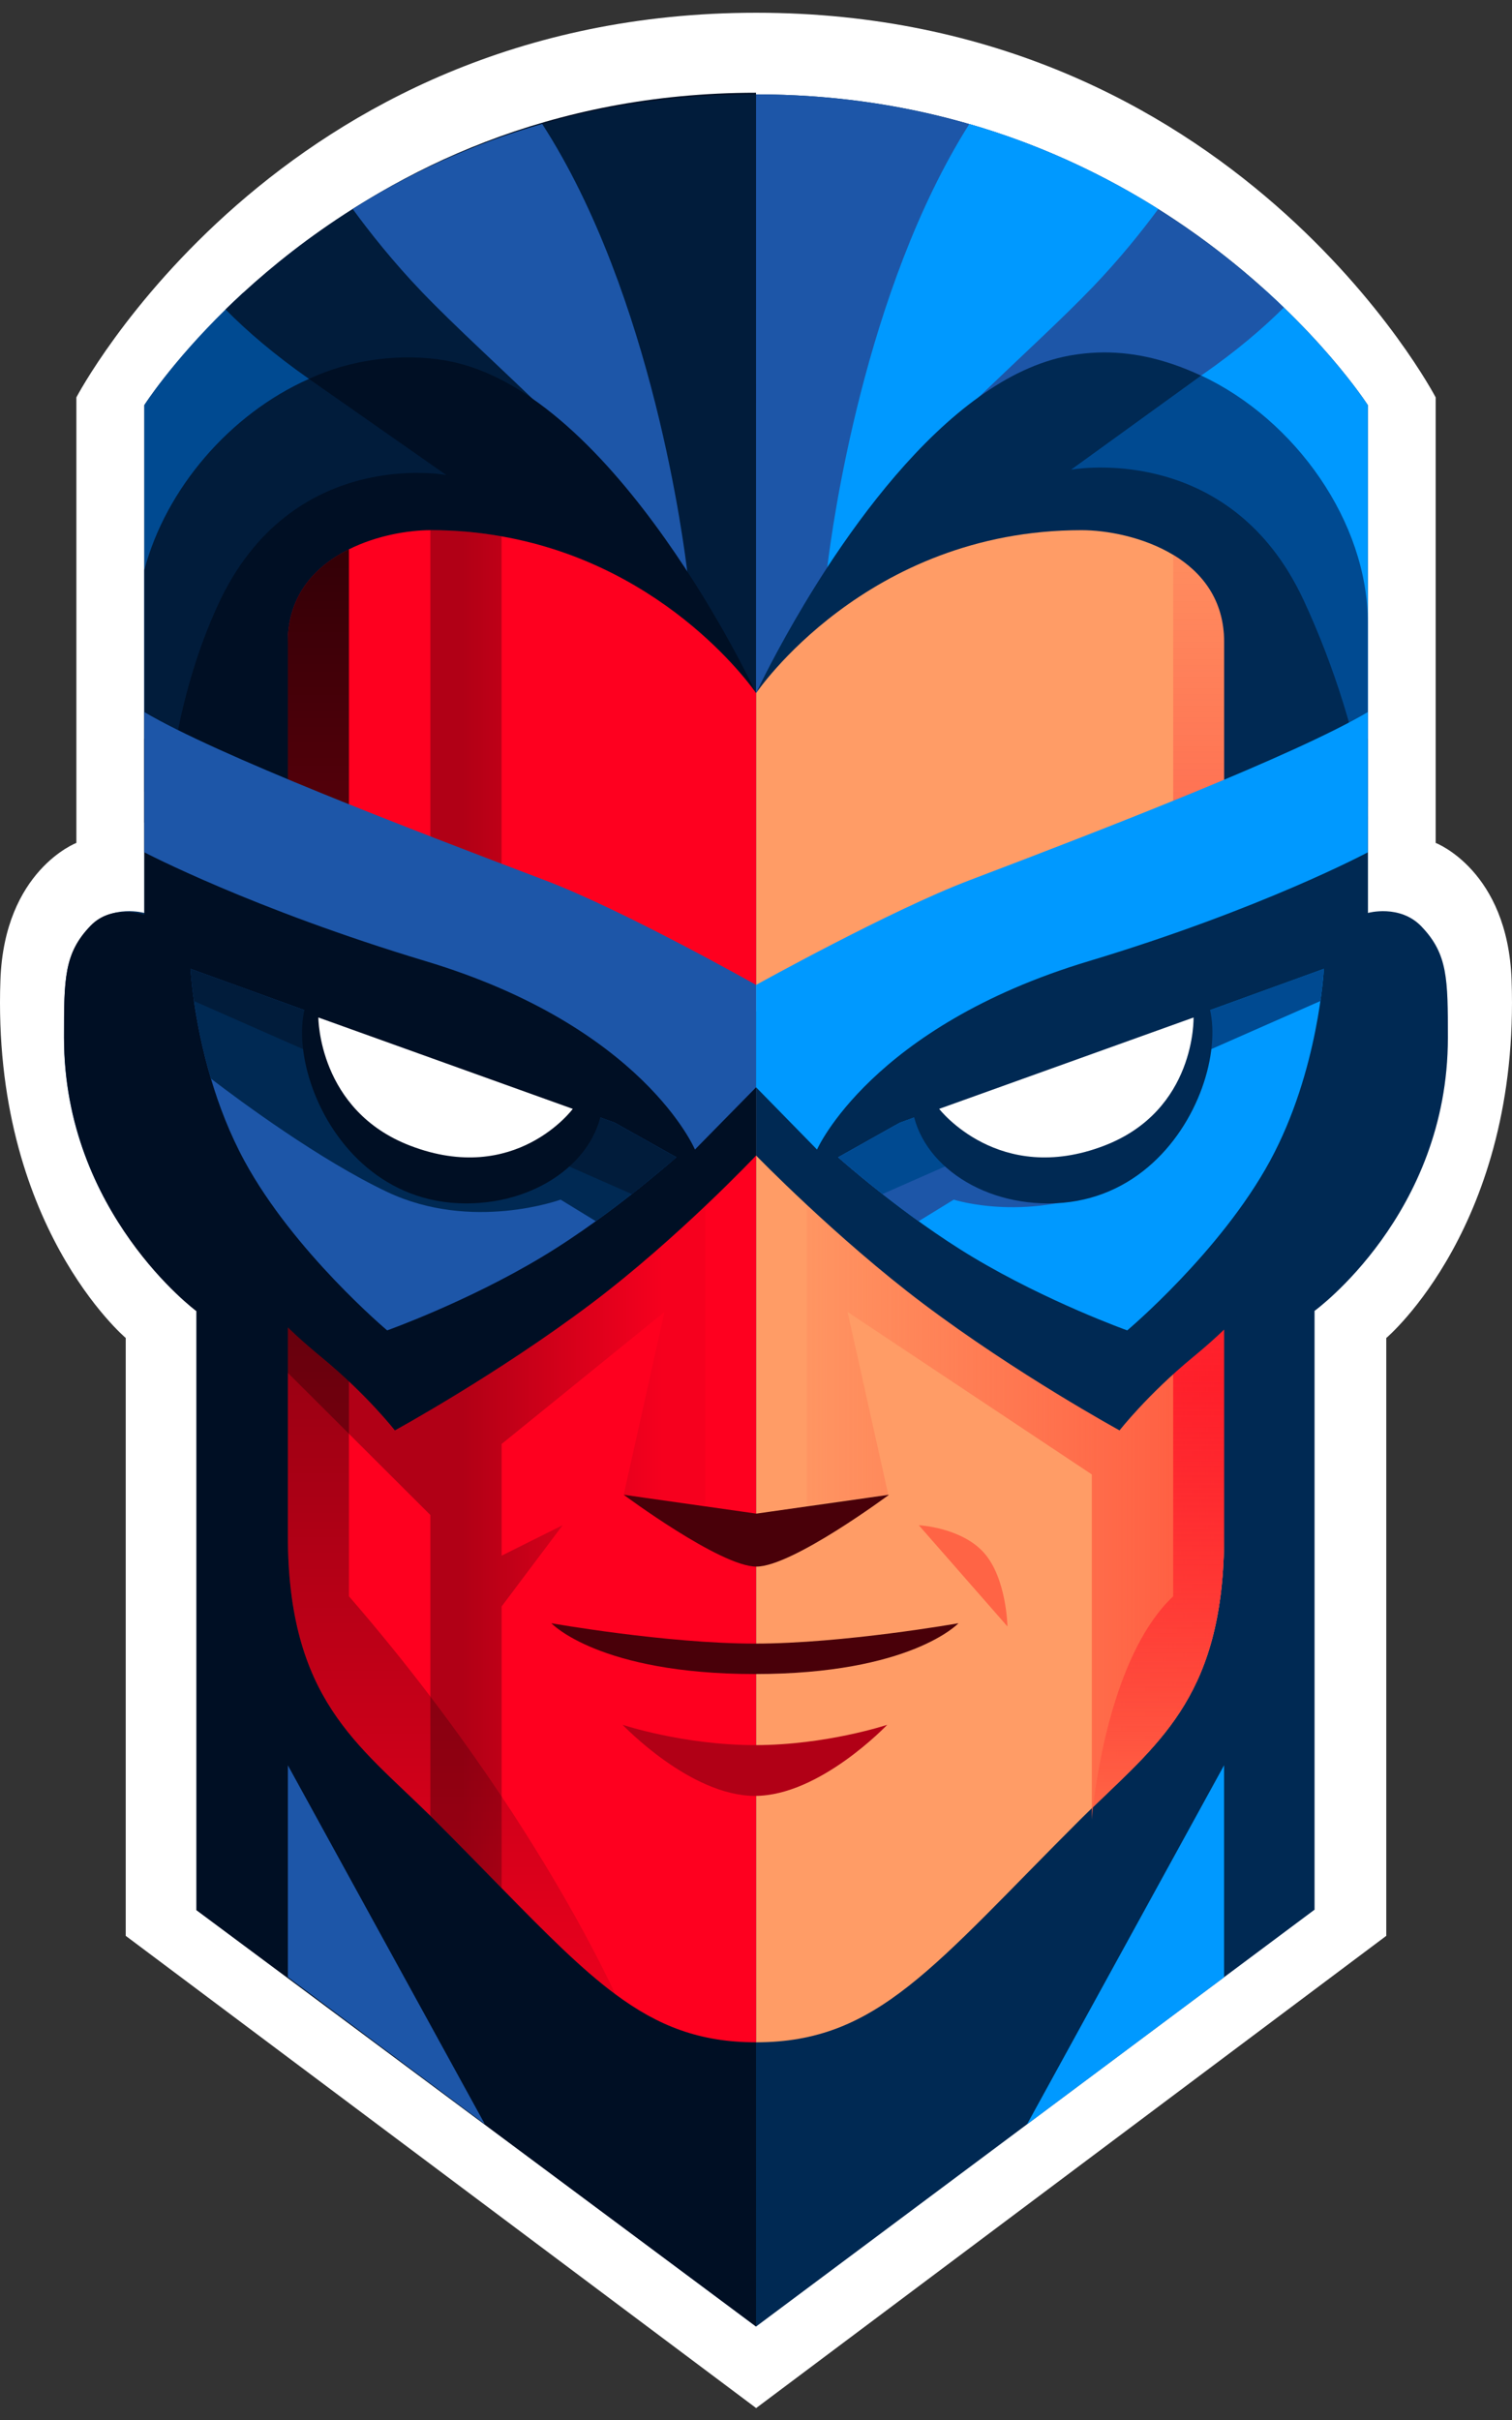 <svg width="70" height="112" viewBox="0 0 70 112" fill="none" xmlns="http://www.w3.org/2000/svg">
<rect x="0" y="0" width="70" height="112" fill="#333333" stroke="none"/>
<path fill-rule="evenodd" clip-rule="evenodd" d="M64.179 61.923V89.593L35.007 111.448L5.821 89.593V61.923C5.821 61.923 -0.385 56.688 0.019 45.357C0.2 40.283 3.536 39.011 3.536 39.011V18.391C3.536 18.391 12.837 0.59 35.008 0.59C57.18 0.59 66.466 18.391 66.466 18.391V39.011C66.466 39.011 69.8 40.281 69.981 45.357C70.385 56.688 64.181 61.923 64.181 61.923H64.179Z" fill="white"/>
<path fill-rule="evenodd" clip-rule="evenodd" d="M65.812 42.881C64.806 41.833 63.325 42.253 63.325 42.253V18.75C63.325 18.75 54.116 4.368 35.003 4.368C15.89 4.368 6.681 18.75 6.681 18.75V42.253C6.681 42.253 5.2 41.833 4.189 42.881C2.961 44.153 2.962 45.319 2.962 48.032C2.962 56.193 9.143 60.669 9.143 60.669V88.382L35.001 107.676L60.859 88.382V60.669C60.859 60.669 67.032 56.193 67.032 48.032C67.032 45.317 67.032 44.153 65.81 42.881H65.812Z" fill="#002953"/>
<path fill-rule="evenodd" clip-rule="evenodd" d="M35.003 4.292C15.758 4.292 6.736 18.859 6.736 18.859V42.354C6.736 42.354 5.205 41.794 4.192 42.842C2.964 44.113 2.966 45.28 2.966 47.992C2.966 56.154 9.09 60.68 9.09 60.68V88.404L35.001 107.67V4.292H35.003Z" fill="#000F24"/>
<path fill-rule="evenodd" clip-rule="evenodd" d="M13.328 81.699V91.503L22.445 98.305L13.328 81.701V81.699Z" fill="#1D56A8"/>
<path fill-rule="evenodd" clip-rule="evenodd" d="M47.546 98.319L56.67 91.51V81.699L47.546 98.319Z" fill="#0099FF"/>
<path fill-rule="evenodd" clip-rule="evenodd" d="M59.438 14.231C59.283 14.081 59.123 13.93 58.959 13.778C58.809 13.637 58.655 13.498 58.496 13.354L54.168 16.816L42.557 26.104L63.325 36.455V18.75C63.325 18.75 62.04 16.745 59.438 14.233V14.231Z" fill="#0099FF"/>
<path fill-rule="evenodd" clip-rule="evenodd" d="M63.325 37.924C63.325 37.924 63.325 37.915 63.325 37.911C63.312 37.788 63.259 37.297 63.123 36.524C62.8 34.716 62.027 31.368 60.276 27.639C60.081 27.221 59.872 26.832 59.653 26.469C59.615 26.409 59.578 26.349 59.54 26.288C59.512 26.245 59.485 26.202 59.457 26.16C56.161 21.064 50.734 21.514 49.714 21.649C49.621 21.662 49.565 21.672 49.548 21.674C49.689 21.574 54.097 18.442 55.589 17.399C55.595 17.394 55.6 17.39 55.604 17.386C55.604 17.386 55.608 17.382 55.61 17.381C55.633 17.365 55.655 17.349 55.678 17.333C57.225 16.257 58.455 15.211 59.436 14.233C59.281 14.083 59.121 13.932 58.957 13.78C58.808 13.639 58.653 13.499 58.495 13.356C58.323 13.202 58.146 13.046 57.965 12.89C56.731 11.827 55.285 10.723 53.621 9.677C53.453 9.571 53.285 9.466 53.114 9.362C50.778 7.948 48.031 6.655 44.872 5.741C44.691 5.688 44.508 5.638 44.323 5.587C41.529 4.829 38.423 4.368 35.001 4.368V32.081C35.001 32.081 43.076 25.269 49.512 25.976C55.948 26.683 63.323 37.943 63.323 37.943C63.323 37.943 63.323 37.937 63.323 37.926L63.325 37.924Z" fill="#1D56A8"/>
<path fill-rule="evenodd" clip-rule="evenodd" d="M53.117 9.36C50.782 7.946 48.035 6.653 44.876 5.739C40.01 13.433 38.52 24.426 38.307 26.209C38.303 26.226 38.301 26.243 38.299 26.256C38.284 26.388 38.276 26.457 38.276 26.457C40.103 23.585 42.767 20.834 45.337 18.357C45.399 18.297 45.459 18.238 45.522 18.178C47.395 16.38 49.204 14.728 50.589 13.285C51.842 11.979 52.87 10.692 53.623 9.673C53.455 9.567 53.287 9.462 53.116 9.359L53.117 9.36Z" fill="#0099FF"/>
<path fill-rule="evenodd" clip-rule="evenodd" d="M55.61 17.38L47.199 22.02L63.325 37.329C63.325 37.329 63.325 37.486 63.325 36.453V28.819C63.325 24.172 59.983 19.429 55.61 17.38Z" fill="#004A91"/>
<path fill-rule="evenodd" clip-rule="evenodd" d="M63.323 37.909C63.302 37.514 63.247 37.042 63.158 36.511C62.789 34.284 61.849 30.991 60.349 27.769C60.13 27.3 59.896 26.868 59.651 26.467C59.613 26.407 59.576 26.347 59.538 26.286C59.51 26.243 59.483 26.2 59.455 26.159C55.781 20.582 49.587 21.738 49.587 21.738C49.587 21.738 49.63 21.706 49.712 21.647C50.544 21.045 55.263 17.633 55.587 17.397C55.6 17.388 55.604 17.384 55.604 17.384C55.157 17.175 54.708 16.993 54.253 16.84C54.225 16.831 54.197 16.824 54.17 16.814C52.712 16.336 51.208 16.169 49.617 16.44C49.591 16.444 49.565 16.447 49.538 16.453C49.525 16.453 49.512 16.459 49.498 16.46C48.055 16.728 46.659 17.412 45.338 18.359C42.557 20.347 40.114 23.483 38.301 26.256C36.803 28.552 35.737 30.598 35.269 31.535C35.225 31.625 35.184 31.708 35.152 31.778C35.059 31.972 35.008 32.075 35.008 32.075L63.328 37.92C63.328 37.92 63.328 37.911 63.328 37.907L63.323 37.909Z" fill="#002953"/>
<path fill-rule="evenodd" clip-rule="evenodd" d="M15.443 17.1C13.766 15.719 12.355 14.508 11.258 13.548C10.974 13.812 10.7 14.069 10.441 14.322C7.917 16.794 6.683 18.748 6.683 18.748V36.639C6.891 36.712 7.102 36.784 7.319 36.854C8.064 37.093 8.864 37.3 9.698 37.45C9.872 37.482 10.049 37.512 10.228 37.538L20.181 35.435C20.29 35.364 20.4 35.29 20.505 35.213C23.011 33.469 25.441 30.66 27.56 26.328C22.807 23.007 18.645 19.743 15.443 17.102V17.1Z" fill="#004A91"/>
<path fill-rule="evenodd" clip-rule="evenodd" d="M25.099 5.735C21.692 6.715 18.773 8.132 16.328 9.671C14.319 10.937 12.632 12.286 11.258 13.546C10.973 13.81 10.7 14.068 10.441 14.32C11.438 15.33 12.702 16.415 14.304 17.535C14.313 17.54 14.322 17.548 14.332 17.553C15.724 18.526 20.319 21.792 20.46 21.894C20.264 21.86 13.123 20.646 9.738 27.859C7.953 31.663 7.453 35.07 7.315 36.852C7.275 37.358 7.266 37.736 7.264 37.952C7.264 38.091 7.264 38.163 7.264 38.163L10.223 37.536L20.175 35.433L34.999 32.077L34.992 4.364C31.326 4.364 28.03 4.887 25.094 5.733L25.099 5.735Z" fill="#011C3B"/>
<path fill-rule="evenodd" clip-rule="evenodd" d="M31.831 26.574C31.69 25.342 30.233 13.682 25.1 5.735C21.692 6.715 18.773 8.132 16.328 9.671C17.094 10.721 18.185 12.104 19.53 13.509C21.085 15.129 23.181 17.017 25.296 19.077C27.701 21.423 30.139 23.999 31.843 26.681C31.843 26.681 31.839 26.644 31.83 26.574H31.831Z" fill="#1D56A8"/>
<path fill-rule="evenodd" clip-rule="evenodd" d="M35.005 32.079C35.005 32.079 33.588 29.24 31.831 26.574C30.139 24.003 27.879 21.09 25.296 19.077C23.767 17.888 22.126 17.014 20.422 16.713C18.722 16.413 17.032 16.579 15.443 17.098C15.058 17.222 14.677 17.371 14.306 17.535C10.642 19.158 7.677 22.622 6.683 26.377V38.073L7.268 37.952L9.698 37.448L20.505 35.209L35.003 32.077L35.005 32.079Z" fill="#011C3B"/>
<path fill-rule="evenodd" clip-rule="evenodd" d="M20.711 16.699C18.602 16.316 16.205 16.637 14.305 17.537C14.307 17.537 20.662 21.986 20.662 21.986C20.662 21.986 13.466 20.62 10.081 28.015C8.249 32.015 7.79 36.12 7.677 38.17L35.005 32.081C35.005 32.081 28.52 18.125 20.711 16.701V16.699Z" fill="#000F24"/>
<path fill-rule="evenodd" clip-rule="evenodd" d="M54.314 25.679C52.923 24.84 51.216 24.537 50.074 24.537C40.086 24.537 35.005 32.079 35.005 32.079V94.52C40.644 94.52 43.205 91.002 50.046 84.177C50.214 84.01 50.38 83.848 50.546 83.688C50.565 83.667 50.586 83.648 50.606 83.629C53.789 80.544 56.672 78.311 56.672 71.057V29.705C56.672 27.75 55.636 26.474 54.316 25.677L54.314 25.679Z" fill="#FF9C66"/>
<path fill-rule="evenodd" clip-rule="evenodd" d="M54.314 58.074L37.354 54.141V69.648L41.124 69.178L39.239 60.719L50.546 68.239V84.217C50.546 84.217 50.561 84.002 50.606 83.632C53.789 80.546 56.672 78.313 56.672 71.059V58.624L54.316 58.076L54.314 58.074Z" fill="url(#paint0_linear_535_4711)"/>
<path fill-rule="evenodd" clip-rule="evenodd" d="M54.314 25.679V73.879C51.65 76.39 50.814 81.839 50.606 83.631C53.789 80.546 56.672 78.313 56.672 71.059V29.706C56.672 27.752 55.636 26.476 54.316 25.679H54.314Z" fill="url(#paint1_linear_535_4711)"/>
<path fill-rule="evenodd" clip-rule="evenodd" d="M42.537 70.589C42.537 70.589 44.508 70.688 45.555 71.866C46.602 73.042 46.642 75.275 46.642 75.275L42.537 70.589Z" fill="#FF6445"/>
<path fill-rule="evenodd" clip-rule="evenodd" d="M23.222 24.823C22.19 24.64 21.09 24.537 19.924 24.537C18.909 24.537 17.443 24.779 16.154 25.423C14.619 26.189 13.328 27.524 13.328 29.706V71.059C13.328 78.629 16.575 80.732 19.924 84.038C19.971 84.083 20.018 84.13 20.068 84.179C21.235 85.343 22.275 86.412 23.224 87.383C25.273 89.477 26.903 91.119 28.49 92.297C30.479 93.773 32.403 94.52 35.005 94.52V32.079C35.005 32.079 31.033 26.196 23.222 24.823Z" fill="#FE001F"/>
<path opacity="0.8" fill-rule="evenodd" clip-rule="evenodd" d="M23.222 83.144C22.258 81.699 21.162 80.145 19.924 78.518C18.788 77.024 17.534 75.469 16.154 73.877V25.421C14.619 26.187 13.328 27.522 13.328 29.705V71.057C13.328 78.627 16.575 80.731 19.924 84.036C19.971 84.081 20.018 84.128 20.068 84.177C21.235 85.341 22.275 86.41 23.224 87.381C25.273 89.475 26.903 91.117 28.49 92.295C27.788 90.803 26.094 87.447 23.224 83.142L23.222 83.144Z" fill="url(#paint2_linear_535_4711)"/>
<path opacity="0.3" fill-rule="evenodd" clip-rule="evenodd" d="M23.222 42.862V24.823C22.19 24.64 21.09 24.537 19.924 24.537V39.103L16.154 40.607L13.328 41.733V63.538L16.154 66.356L19.924 70.116V84.036C19.971 84.081 20.018 84.128 20.068 84.177C21.235 85.341 22.275 86.41 23.224 87.381V74.347L26.049 70.587L23.224 71.998V66.828L30.762 60.719L28.877 69.177L32.647 69.648V49.441L23.224 42.862H23.222Z" fill="url(#paint3_linear_535_4711)"/>
<path fill-rule="evenodd" clip-rule="evenodd" d="M6.683 34.182V42.251C6.683 55.574 12.096 60.512 14.89 62.817C16.998 64.555 18.281 66.2 18.281 66.2C18.281 66.2 23.026 63.607 27.383 60.326C31.401 57.299 35.005 53.478 35.005 53.478V46.817C35.005 46.817 28.892 43.071 25.241 41.686C18.909 39.284 10.021 36.163 6.683 34.186V34.182Z" fill="#000F24"/>
<path fill-rule="evenodd" clip-rule="evenodd" d="M28.454 51.958L8.823 44.84C8.823 44.84 8.851 45.41 8.981 46.33C9.113 47.249 9.349 48.521 9.766 49.921C10.128 51.145 10.632 52.47 11.323 53.74C13.604 57.937 17.924 61.572 17.924 61.572C17.924 61.572 21.604 60.262 25.062 58.189C25.936 57.666 26.794 57.087 27.583 56.518C28.19 56.082 28.756 55.651 29.252 55.262C30.49 54.289 31.309 53.559 31.309 53.559L28.454 51.958Z" fill="#1D56A8"/>
<path fill-rule="evenodd" clip-rule="evenodd" d="M28.454 51.958L8.823 44.84C8.823 44.84 8.851 45.41 8.981 46.33C9.113 47.249 9.349 48.521 9.766 49.921C11.166 50.993 14.826 53.695 17.924 55.164C21.849 57.023 25.954 55.52 25.954 55.52L27.583 56.518C28.19 56.082 28.756 55.651 29.252 55.262C30.49 54.289 31.309 53.559 31.309 53.559L28.454 51.958Z" fill="#002953"/>
<path fill-rule="evenodd" clip-rule="evenodd" d="M28.454 51.958L8.823 44.84C8.823 44.84 8.851 45.41 8.981 46.33L29.252 55.264C30.49 54.291 31.309 53.561 31.309 53.561L28.454 51.96V51.958Z" fill="#011C3B"/>
<path fill-rule="evenodd" clip-rule="evenodd" d="M15.962 45.016C19.46 45.016 27.919 47.96 27.919 50.713C27.919 53.465 25.083 55.696 21.583 55.696C14.081 55.696 11.983 45.016 15.962 45.016Z" fill="#000F24"/>
<path fill-rule="evenodd" clip-rule="evenodd" d="M14.741 47.091L26.518 51.32C26.518 51.32 23.875 54.897 18.994 53.025C14.732 51.392 14.739 47.089 14.739 47.089L14.741 47.091Z" fill="white"/>
<path fill-rule="evenodd" clip-rule="evenodd" d="M6.683 32.955V39.446C6.683 39.446 11.677 42.066 19.709 44.484C29.782 47.513 32.173 53.202 32.173 53.202L35.005 50.32V45.584C35.005 45.584 28.892 42.13 25.241 40.744C18.909 38.342 10.021 34.933 6.683 32.955Z" fill="#1D56A8"/>
<path fill-rule="evenodd" clip-rule="evenodd" d="M63.325 34.182V42.251C63.325 55.574 58.016 60.512 55.221 62.817C53.114 64.555 51.831 66.2 51.831 66.2C51.831 66.2 47.086 63.607 42.729 60.326C38.712 57.299 35.003 53.478 35.003 53.478V46.813C35.003 46.813 41.222 43.071 44.871 41.684C51.203 39.282 59.987 36.161 63.325 34.184V34.182Z" fill="#002953"/>
<path fill-rule="evenodd" clip-rule="evenodd" d="M52.187 61.572C52.187 61.572 48.51 60.26 45.05 58.189C41.827 56.261 38.805 53.561 38.805 53.561L41.659 51.96L61.289 44.84C61.289 44.84 61.059 49.571 58.791 53.74C56.508 57.937 52.187 61.572 52.187 61.572Z" fill="#0099FF"/>
<path fill-rule="evenodd" clip-rule="evenodd" d="M55.398 46.264L42.344 51.71L41.397 52.105L38.803 53.561C38.803 53.561 40.407 54.997 42.527 56.52L44.155 55.521C44.155 55.521 47.727 56.669 51.651 54.808C54.787 53.32 55.304 48.756 55.385 46.982C55.404 46.535 55.398 46.266 55.398 46.266V46.264Z" fill="#1D56A8"/>
<path fill-rule="evenodd" clip-rule="evenodd" d="M41.659 51.958L38.805 53.559C38.805 53.559 39.622 54.289 40.859 55.26L61.13 46.328C61.261 45.407 61.289 44.837 61.289 44.837L41.659 51.956V51.958Z" fill="#004A91"/>
<path fill-rule="evenodd" clip-rule="evenodd" d="M54.152 45.016C50.652 45.016 42.195 47.96 42.195 50.713C42.195 53.465 45.031 55.696 48.531 55.696C56.033 55.696 58.131 45.016 54.152 45.016Z" fill="#002953"/>
<path fill-rule="evenodd" clip-rule="evenodd" d="M55.257 47.091L43.48 51.32C43.48 51.32 46.236 54.897 51.117 53.025C55.38 51.392 55.257 47.089 55.257 47.089V47.091Z" fill="white"/>
<path fill-rule="evenodd" clip-rule="evenodd" d="M63.325 32.955V39.446C63.325 39.446 58.436 42.066 50.403 44.484C40.329 47.513 37.825 53.202 37.825 53.202L35.003 50.32V45.584C35.003 45.584 41.222 42.13 44.871 40.744C51.203 38.342 59.987 34.933 63.325 32.955Z" fill="#0099FF"/>
<path fill-rule="evenodd" clip-rule="evenodd" d="M25.527 75.126C25.527 75.126 30.848 76.067 34.95 76.067C39.051 76.067 44.372 75.126 44.372 75.126C44.372 75.126 42.17 77.476 34.95 77.476C27.729 77.476 25.527 75.126 25.527 75.126Z" fill="#490009"/>
<path fill-rule="evenodd" clip-rule="evenodd" d="M41.074 79.826C41.074 79.826 38.253 80.766 34.95 80.766C31.646 80.766 28.825 79.826 28.825 79.826C28.825 79.826 31.946 83.116 34.95 83.116C37.953 83.116 41.074 79.826 41.074 79.826Z" fill="#B10016"/>
<path fill-rule="evenodd" clip-rule="evenodd" d="M35.016 72.504C33.346 72.504 28.873 69.178 28.873 69.178L35.016 70.052L41.159 69.178C41.159 69.178 36.686 72.504 35.016 72.504Z" fill="#490009"/>
<defs>
<linearGradient id="paint0_linear_535_4711" x1="37.354" y1="69.178" x2="56.67" y2="69.178" gradientUnits="userSpaceOnUse">
<stop stop-color="#FF593F" stop-opacity="0.1"/>
<stop offset="1" stop-color="#FF593F"/>
</linearGradient>
<linearGradient id="paint1_linear_535_4711" x1="53.638" y1="83.629" x2="53.638" y2="25.679" gradientUnits="userSpaceOnUse">
<stop stop-color="#FF6345"/>
<stop offset="0.34" stop-color="#FE001F" stop-opacity="0.66"/>
<stop offset="1" stop-color="#FE001F" stop-opacity="0.1"/>
</linearGradient>
<linearGradient id="paint2_linear_535_4711" x1="20.907" y1="92.297" x2="20.907" y2="25.423" gradientUnits="userSpaceOnUse">
<stop stop-opacity="0.1"/>
<stop offset="1"/>
</linearGradient>
<linearGradient id="paint3_linear_535_4711" x1="13.328" y1="55.96" x2="32.645" y2="55.96" gradientUnits="userSpaceOnUse">
<stop offset="0.42"/>
<stop offset="0.9" stop-opacity="0.1"/>
</linearGradient>
</defs>
</svg>
